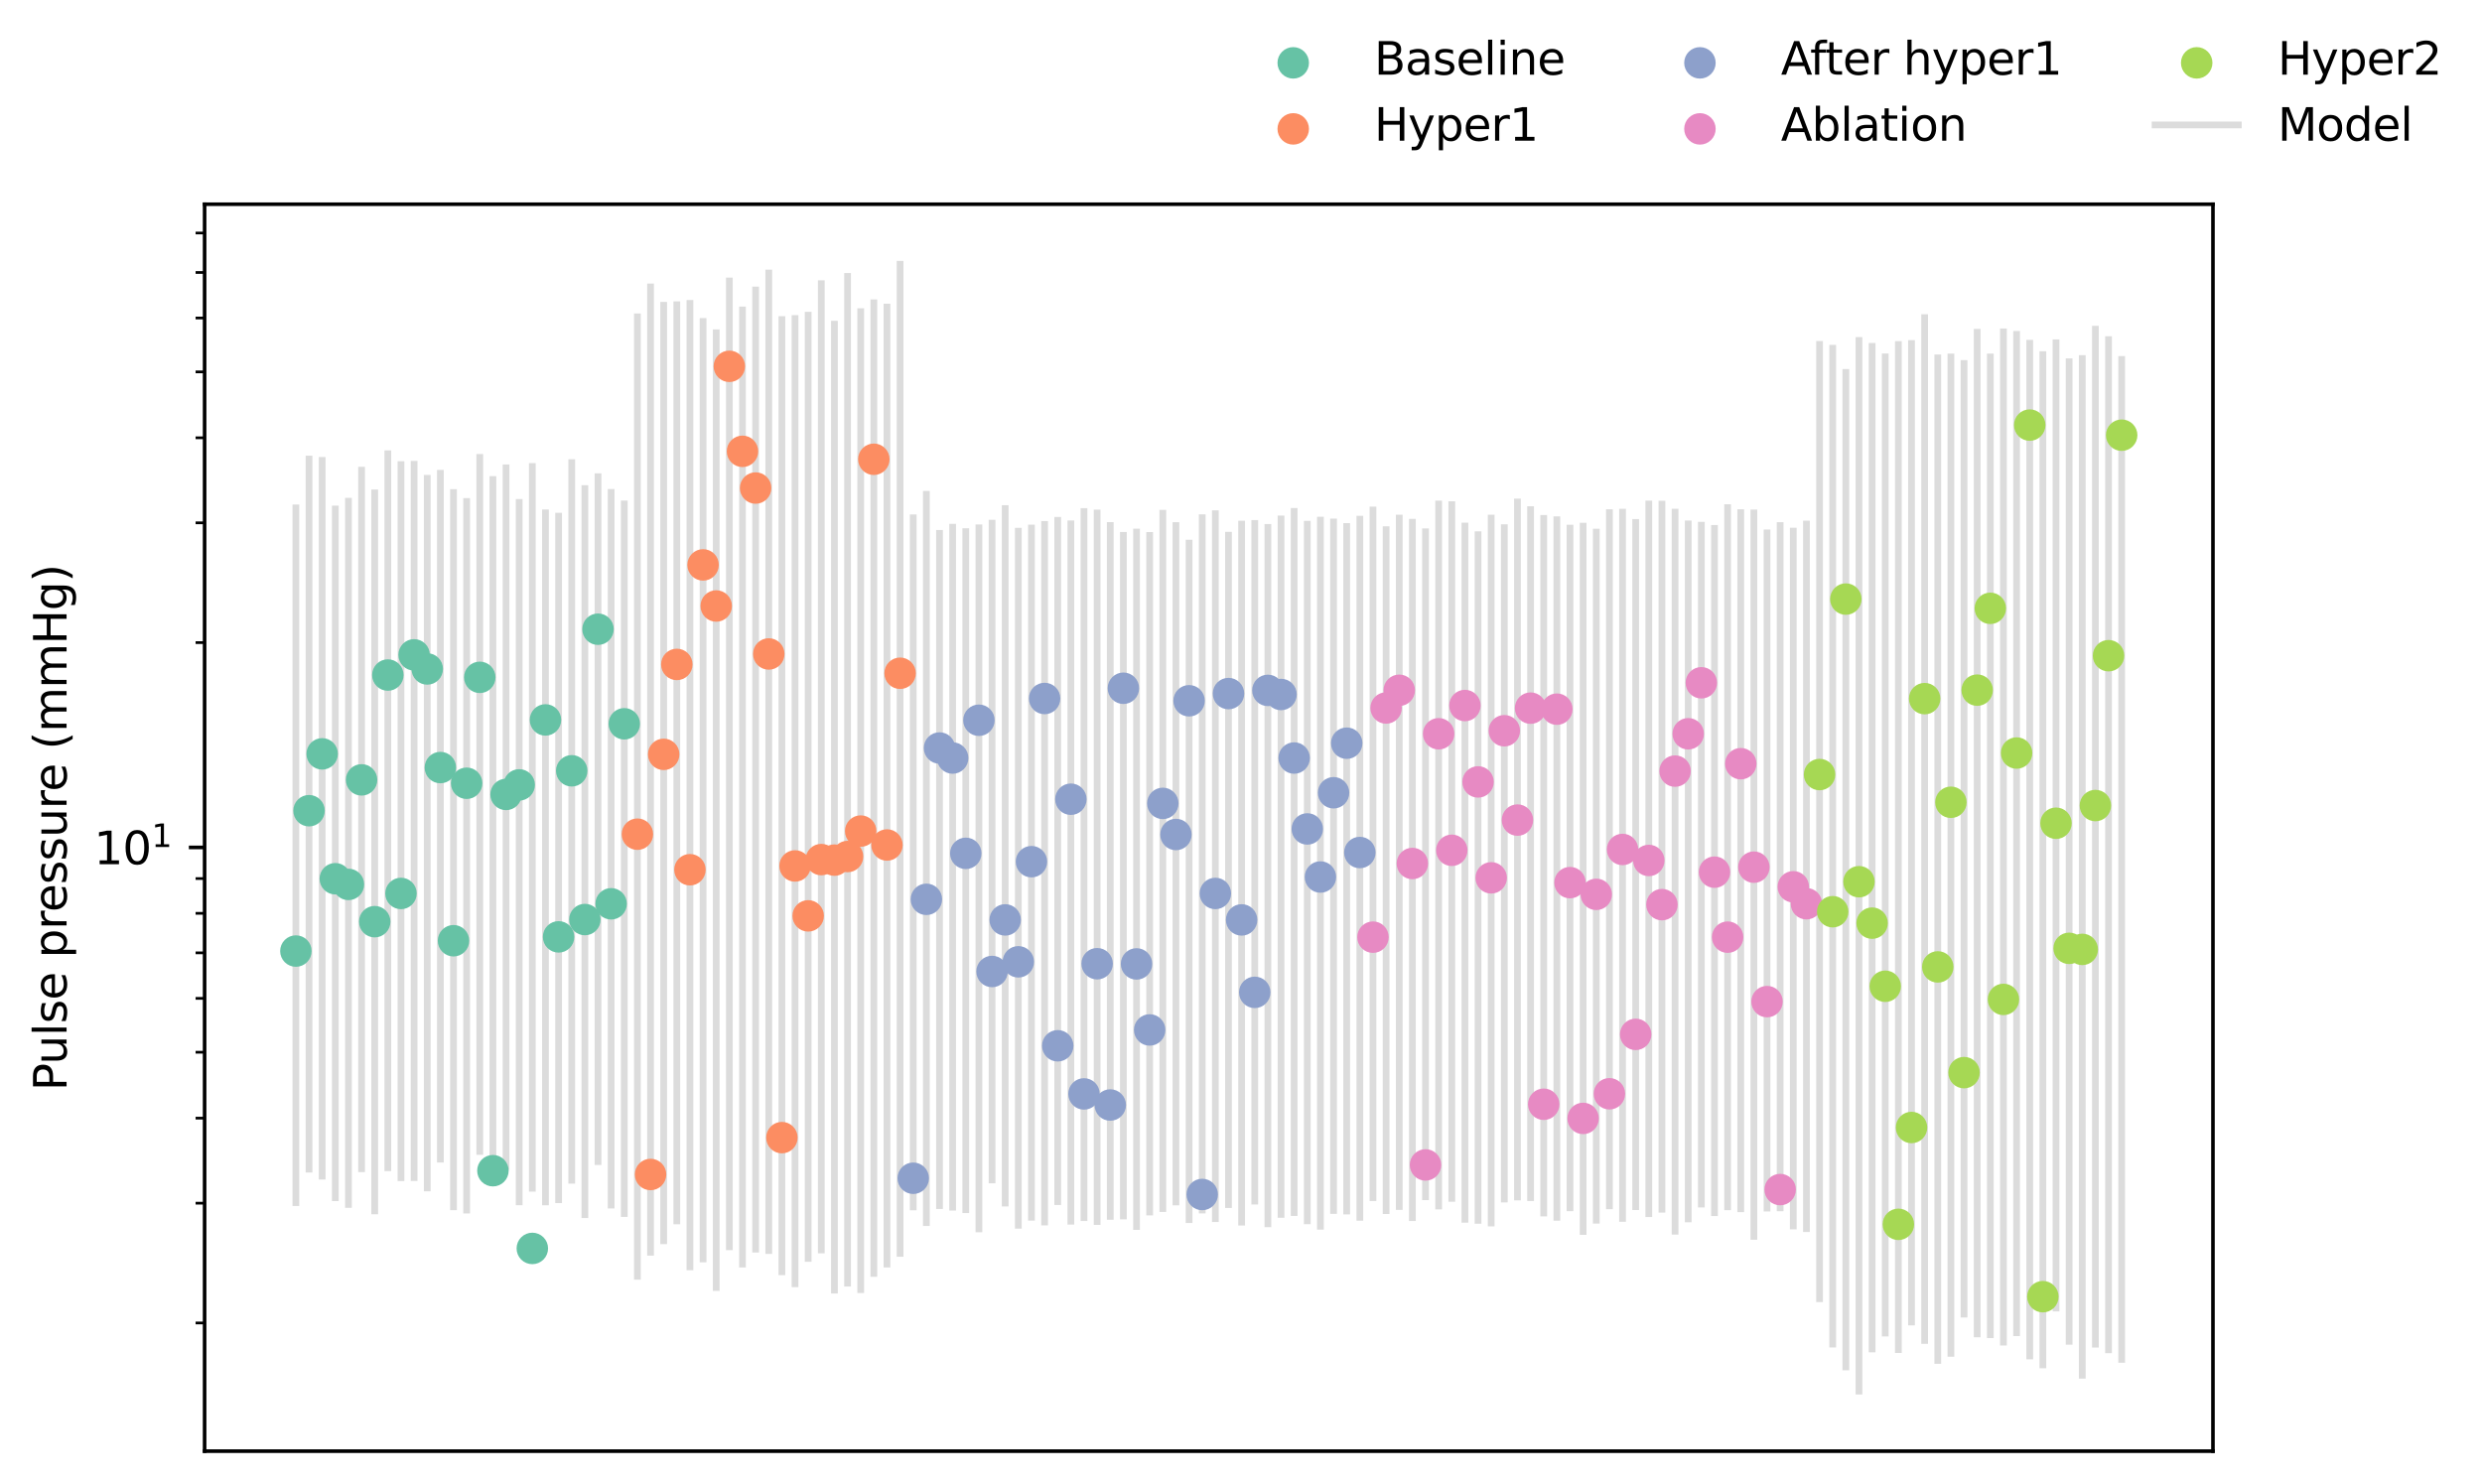 <?xml version="1.0" encoding="utf-8" standalone="no"?>
<!DOCTYPE svg PUBLIC "-//W3C//DTD SVG 1.1//EN"
  "http://www.w3.org/Graphics/SVG/1.1/DTD/svg11.dtd">
<svg xmlns:xlink="http://www.w3.org/1999/xlink" width="551.678pt" height="329.8pt" viewBox="0 0 551.678 329.8" xmlns="http://www.w3.org/2000/svg" version="1.1">
 <defs>
  <style type="text/css">*{stroke-linejoin: round; stroke-linecap: butt}</style>
 </defs>
 <g id="figure_1">
  <g id="patch_1">
   <path d="M 0 329.8 
L 551.678 329.8 
L 551.678 0 
L 0 0 
z
" style="fill: #ffffff"/>
  </g>
  <g id="axes_1">
   <g id="patch_2">
    <path d="M 45.478 322.6 
L 491.878 322.6 
L 491.878 45.4 
L 45.478 45.4 
z
" style="fill: #ffffff"/>
   </g>
   <g id="LineCollection_1">
    <path d="M 65.769 268.094 
L 65.769 112.155 
" clip-path="url(#p0ce360ec2b)" style="fill: none; stroke: #dcdcdc; stroke-width: 1.5"/>
    <path d="M 68.689 260.651 
L 68.689 101.308 
" clip-path="url(#p0ce360ec2b)" style="fill: none; stroke: #dcdcdc; stroke-width: 1.5"/>
    <path d="M 71.608 262.214 
L 71.608 101.604 
" clip-path="url(#p0ce360ec2b)" style="fill: none; stroke: #dcdcdc; stroke-width: 1.5"/>
    <path d="M 74.528 267.015 
L 74.528 112.407 
" clip-path="url(#p0ce360ec2b)" style="fill: none; stroke: #dcdcdc; stroke-width: 1.5"/>
    <path d="M 77.447 268.52 
L 77.447 110.674 
" clip-path="url(#p0ce360ec2b)" style="fill: none; stroke: #dcdcdc; stroke-width: 1.5"/>
    <path d="M 80.367 260.57 
L 80.367 103.77 
" clip-path="url(#p0ce360ec2b)" style="fill: none; stroke: #dcdcdc; stroke-width: 1.5"/>
    <path d="M 83.286 269.943 
L 83.286 108.818 
" clip-path="url(#p0ce360ec2b)" style="fill: none; stroke: #dcdcdc; stroke-width: 1.5"/>
    <path d="M 86.206 260.343 
L 86.206 100.127 
" clip-path="url(#p0ce360ec2b)" style="fill: none; stroke: #dcdcdc; stroke-width: 1.5"/>
    <path d="M 89.125 262.576 
L 89.125 102.532 
" clip-path="url(#p0ce360ec2b)" style="fill: none; stroke: #dcdcdc; stroke-width: 1.5"/>
    <path d="M 92.045 262.536 
L 92.045 102.463 
" clip-path="url(#p0ce360ec2b)" style="fill: none; stroke: #dcdcdc; stroke-width: 1.5"/>
    <path d="M 94.965 264.837 
L 94.965 105.584 
" clip-path="url(#p0ce360ec2b)" style="fill: none; stroke: #dcdcdc; stroke-width: 1.5"/>
    <path d="M 97.884 258.437 
L 97.884 104.463 
" clip-path="url(#p0ce360ec2b)" style="fill: none; stroke: #dcdcdc; stroke-width: 1.5"/>
    <path d="M 100.804 269.022 
L 100.804 108.743 
" clip-path="url(#p0ce360ec2b)" style="fill: none; stroke: #dcdcdc; stroke-width: 1.5"/>
    <path d="M 103.723 269.76 
L 103.723 110.738 
" clip-path="url(#p0ce360ec2b)" style="fill: none; stroke: #dcdcdc; stroke-width: 1.5"/>
    <path d="M 106.643 256.731 
L 106.643 100.934 
" clip-path="url(#p0ce360ec2b)" style="fill: none; stroke: #dcdcdc; stroke-width: 1.5"/>
    <path d="M 109.562 263.68 
L 109.562 105.85 
" clip-path="url(#p0ce360ec2b)" style="fill: none; stroke: #dcdcdc; stroke-width: 1.5"/>
    <path d="M 112.482 260.072 
L 112.482 103.257 
" clip-path="url(#p0ce360ec2b)" style="fill: none; stroke: #dcdcdc; stroke-width: 1.5"/>
    <path d="M 115.401 267.926 
L 115.401 110.935 
" clip-path="url(#p0ce360ec2b)" style="fill: none; stroke: #dcdcdc; stroke-width: 1.5"/>
    <path d="M 118.321 264.906 
L 118.321 102.957 
" clip-path="url(#p0ce360ec2b)" style="fill: none; stroke: #dcdcdc; stroke-width: 1.5"/>
    <path d="M 121.241 267.937 
L 121.241 113.266 
" clip-path="url(#p0ce360ec2b)" style="fill: none; stroke: #dcdcdc; stroke-width: 1.5"/>
    <path d="M 124.16 267.452 
L 124.16 114.004 
" clip-path="url(#p0ce360ec2b)" style="fill: none; stroke: #dcdcdc; stroke-width: 1.5"/>
    <path d="M 127.08 263.132 
L 127.08 102.096 
" clip-path="url(#p0ce360ec2b)" style="fill: none; stroke: #dcdcdc; stroke-width: 1.5"/>
    <path d="M 129.999 270.773 
L 129.999 107.869 
" clip-path="url(#p0ce360ec2b)" style="fill: none; stroke: #dcdcdc; stroke-width: 1.5"/>
    <path d="M 132.919 258.984 
L 132.919 105.236 
" clip-path="url(#p0ce360ec2b)" style="fill: none; stroke: #dcdcdc; stroke-width: 1.5"/>
    <path d="M 135.838 268.638 
L 135.838 108.72 
" clip-path="url(#p0ce360ec2b)" style="fill: none; stroke: #dcdcdc; stroke-width: 1.5"/>
    <path d="M 138.758 270.522 
L 138.758 111.277 
" clip-path="url(#p0ce360ec2b)" style="fill: none; stroke: #dcdcdc; stroke-width: 1.5"/>
   </g>
   <g id="LineCollection_2">
    <path d="M 141.677 284.479 
L 141.677 69.688 
" clip-path="url(#p0ce360ec2b)" style="fill: none; stroke: #dcdcdc; stroke-width: 1.5"/>
    <path d="M 144.597 279.132 
L 144.597 63.037 
" clip-path="url(#p0ce360ec2b)" style="fill: none; stroke: #dcdcdc; stroke-width: 1.5"/>
    <path d="M 147.517 276.574 
L 147.517 67.109 
" clip-path="url(#p0ce360ec2b)" style="fill: none; stroke: #dcdcdc; stroke-width: 1.5"/>
    <path d="M 150.436 272.159 
L 150.436 66.994 
" clip-path="url(#p0ce360ec2b)" style="fill: none; stroke: #dcdcdc; stroke-width: 1.5"/>
    <path d="M 153.356 282.391 
L 153.356 66.698 
" clip-path="url(#p0ce360ec2b)" style="fill: none; stroke: #dcdcdc; stroke-width: 1.5"/>
    <path d="M 156.275 280.615 
L 156.275 70.717 
" clip-path="url(#p0ce360ec2b)" style="fill: none; stroke: #dcdcdc; stroke-width: 1.5"/>
    <path d="M 159.195 286.977 
L 159.195 73.239 
" clip-path="url(#p0ce360ec2b)" style="fill: none; stroke: #dcdcdc; stroke-width: 1.5"/>
    <path d="M 162.114 277.917 
L 162.114 61.716 
" clip-path="url(#p0ce360ec2b)" style="fill: none; stroke: #dcdcdc; stroke-width: 1.5"/>
    <path d="M 165.034 281.764 
L 165.034 68.153 
" clip-path="url(#p0ce360ec2b)" style="fill: none; stroke: #dcdcdc; stroke-width: 1.5"/>
    <path d="M 167.953 278.449 
L 167.953 63.72 
" clip-path="url(#p0ce360ec2b)" style="fill: none; stroke: #dcdcdc; stroke-width: 1.5"/>
    <path d="M 170.873 278.748 
L 170.873 59.955 
" clip-path="url(#p0ce360ec2b)" style="fill: none; stroke: #dcdcdc; stroke-width: 1.5"/>
    <path d="M 173.793 283.481 
L 173.793 70.297 
" clip-path="url(#p0ce360ec2b)" style="fill: none; stroke: #dcdcdc; stroke-width: 1.5"/>
    <path d="M 176.712 286.132 
L 176.712 70.056 
" clip-path="url(#p0ce360ec2b)" style="fill: none; stroke: #dcdcdc; stroke-width: 1.5"/>
    <path d="M 179.632 280.506 
L 179.632 69.322 
" clip-path="url(#p0ce360ec2b)" style="fill: none; stroke: #dcdcdc; stroke-width: 1.5"/>
    <path d="M 182.551 278.613 
L 182.551 62.313 
" clip-path="url(#p0ce360ec2b)" style="fill: none; stroke: #dcdcdc; stroke-width: 1.5"/>
    <path d="M 185.471 287.542 
L 185.471 71.32 
" clip-path="url(#p0ce360ec2b)" style="fill: none; stroke: #dcdcdc; stroke-width: 1.5"/>
    <path d="M 188.39 286.001 
L 188.39 60.697 
" clip-path="url(#p0ce360ec2b)" style="fill: none; stroke: #dcdcdc; stroke-width: 1.5"/>
    <path d="M 191.31 287.447 
L 191.31 68.524 
" clip-path="url(#p0ce360ec2b)" style="fill: none; stroke: #dcdcdc; stroke-width: 1.5"/>
    <path d="M 194.229 283.845 
L 194.229 66.571 
" clip-path="url(#p0ce360ec2b)" style="fill: none; stroke: #dcdcdc; stroke-width: 1.5"/>
    <path d="M 197.149 281.771 
L 197.149 67.505 
" clip-path="url(#p0ce360ec2b)" style="fill: none; stroke: #dcdcdc; stroke-width: 1.5"/>
    <path d="M 200.069 279.38 
L 200.069 58 
" clip-path="url(#p0ce360ec2b)" style="fill: none; stroke: #dcdcdc; stroke-width: 1.5"/>
   </g>
   <g id="LineCollection_3">
    <path d="M 202.988 269.05 
L 202.988 114.363 
" clip-path="url(#p0ce360ec2b)" style="fill: none; stroke: #dcdcdc; stroke-width: 1.5"/>
    <path d="M 205.908 272.548 
L 205.908 109.146 
" clip-path="url(#p0ce360ec2b)" style="fill: none; stroke: #dcdcdc; stroke-width: 1.5"/>
    <path d="M 208.827 268.763 
L 208.827 117.823 
" clip-path="url(#p0ce360ec2b)" style="fill: none; stroke: #dcdcdc; stroke-width: 1.5"/>
    <path d="M 211.747 269.123 
L 211.747 116.463 
" clip-path="url(#p0ce360ec2b)" style="fill: none; stroke: #dcdcdc; stroke-width: 1.5"/>
    <path d="M 214.666 269.674 
L 214.666 117.443 
" clip-path="url(#p0ce360ec2b)" style="fill: none; stroke: #dcdcdc; stroke-width: 1.5"/>
    <path d="M 217.586 273.944 
L 217.586 116.589 
" clip-path="url(#p0ce360ec2b)" style="fill: none; stroke: #dcdcdc; stroke-width: 1.5"/>
    <path d="M 220.505 263.048 
L 220.505 115.558 
" clip-path="url(#p0ce360ec2b)" style="fill: none; stroke: #dcdcdc; stroke-width: 1.5"/>
    <path d="M 223.425 268.206 
L 223.425 112.302 
" clip-path="url(#p0ce360ec2b)" style="fill: none; stroke: #dcdcdc; stroke-width: 1.5"/>
    <path d="M 226.345 273.132 
L 226.345 117.334 
" clip-path="url(#p0ce360ec2b)" style="fill: none; stroke: #dcdcdc; stroke-width: 1.5"/>
    <path d="M 229.264 271.35 
L 229.264 116.632 
" clip-path="url(#p0ce360ec2b)" style="fill: none; stroke: #dcdcdc; stroke-width: 1.5"/>
    <path d="M 232.184 272.415 
L 232.184 115.831 
" clip-path="url(#p0ce360ec2b)" style="fill: none; stroke: #dcdcdc; stroke-width: 1.5"/>
    <path d="M 235.103 267.873 
L 235.103 114.925 
" clip-path="url(#p0ce360ec2b)" style="fill: none; stroke: #dcdcdc; stroke-width: 1.5"/>
    <path d="M 238.023 272.232 
L 238.023 115.703 
" clip-path="url(#p0ce360ec2b)" style="fill: none; stroke: #dcdcdc; stroke-width: 1.5"/>
    <path d="M 240.942 271.439 
L 240.942 112.965 
" clip-path="url(#p0ce360ec2b)" style="fill: none; stroke: #dcdcdc; stroke-width: 1.5"/>
    <path d="M 243.862 272.303 
L 243.862 113.285 
" clip-path="url(#p0ce360ec2b)" style="fill: none; stroke: #dcdcdc; stroke-width: 1.5"/>
    <path d="M 246.781 271.157 
L 246.781 116.075 
" clip-path="url(#p0ce360ec2b)" style="fill: none; stroke: #dcdcdc; stroke-width: 1.5"/>
    <path d="M 249.701 271.077 
L 249.701 118.262 
" clip-path="url(#p0ce360ec2b)" style="fill: none; stroke: #dcdcdc; stroke-width: 1.5"/>
    <path d="M 252.621 273.415 
L 252.621 117.531 
" clip-path="url(#p0ce360ec2b)" style="fill: none; stroke: #dcdcdc; stroke-width: 1.5"/>
    <path d="M 255.54 270.187 
L 255.54 118.284 
" clip-path="url(#p0ce360ec2b)" style="fill: none; stroke: #dcdcdc; stroke-width: 1.5"/>
    <path d="M 258.46 269.427 
L 258.46 113.353 
" clip-path="url(#p0ce360ec2b)" style="fill: none; stroke: #dcdcdc; stroke-width: 1.5"/>
    <path d="M 261.379 267.956 
L 261.379 116.085 
" clip-path="url(#p0ce360ec2b)" style="fill: none; stroke: #dcdcdc; stroke-width: 1.5"/>
    <path d="M 264.299 271.879 
L 264.299 119.991 
" clip-path="url(#p0ce360ec2b)" style="fill: none; stroke: #dcdcdc; stroke-width: 1.5"/>
    <path d="M 267.218 269.743 
L 267.218 114.34 
" clip-path="url(#p0ce360ec2b)" style="fill: none; stroke: #dcdcdc; stroke-width: 1.5"/>
    <path d="M 270.138 271.668 
L 270.138 113.452 
" clip-path="url(#p0ce360ec2b)" style="fill: none; stroke: #dcdcdc; stroke-width: 1.5"/>
    <path d="M 273.057 268.537 
L 273.057 118.241 
" clip-path="url(#p0ce360ec2b)" style="fill: none; stroke: #dcdcdc; stroke-width: 1.5"/>
    <path d="M 275.977 272.445 
L 275.977 115.77 
" clip-path="url(#p0ce360ec2b)" style="fill: none; stroke: #dcdcdc; stroke-width: 1.5"/>
    <path d="M 278.897 267.756 
L 278.897 115.611 
" clip-path="url(#p0ce360ec2b)" style="fill: none; stroke: #dcdcdc; stroke-width: 1.5"/>
    <path d="M 281.816 272.815 
L 281.816 116.501 
" clip-path="url(#p0ce360ec2b)" style="fill: none; stroke: #dcdcdc; stroke-width: 1.5"/>
    <path d="M 284.736 270.726 
L 284.736 114.61 
" clip-path="url(#p0ce360ec2b)" style="fill: none; stroke: #dcdcdc; stroke-width: 1.5"/>
    <path d="M 287.655 270.313 
L 287.655 112.936 
" clip-path="url(#p0ce360ec2b)" style="fill: none; stroke: #dcdcdc; stroke-width: 1.5"/>
    <path d="M 290.575 272.147 
L 290.575 115.788 
" clip-path="url(#p0ce360ec2b)" style="fill: none; stroke: #dcdcdc; stroke-width: 1.5"/>
    <path d="M 293.494 273.348 
L 293.494 114.876 
" clip-path="url(#p0ce360ec2b)" style="fill: none; stroke: #dcdcdc; stroke-width: 1.5"/>
    <path d="M 296.414 269.855 
L 296.414 115.293 
" clip-path="url(#p0ce360ec2b)" style="fill: none; stroke: #dcdcdc; stroke-width: 1.5"/>
    <path d="M 299.333 269.969 
L 299.333 116.291 
" clip-path="url(#p0ce360ec2b)" style="fill: none; stroke: #dcdcdc; stroke-width: 1.5"/>
    <path d="M 302.253 271.366 
L 302.253 114.671 
" clip-path="url(#p0ce360ec2b)" style="fill: none; stroke: #dcdcdc; stroke-width: 1.5"/>
   </g>
   <g id="LineCollection_4">
    <path d="M 305.173 266.993 
L 305.173 112.636 
" clip-path="url(#p0ce360ec2b)" style="fill: none; stroke: #dcdcdc; stroke-width: 1.5"/>
    <path d="M 308.092 269.881 
L 308.092 117.006 
" clip-path="url(#p0ce360ec2b)" style="fill: none; stroke: #dcdcdc; stroke-width: 1.5"/>
    <path d="M 311.012 268.974 
L 311.012 114.43 
" clip-path="url(#p0ce360ec2b)" style="fill: none; stroke: #dcdcdc; stroke-width: 1.5"/>
    <path d="M 313.931 271.437 
L 313.931 115.357 
" clip-path="url(#p0ce360ec2b)" style="fill: none; stroke: #dcdcdc; stroke-width: 1.5"/>
    <path d="M 316.851 266.795 
L 316.851 117.469 
" clip-path="url(#p0ce360ec2b)" style="fill: none; stroke: #dcdcdc; stroke-width: 1.5"/>
    <path d="M 319.77 268.848 
L 319.77 111.292 
" clip-path="url(#p0ce360ec2b)" style="fill: none; stroke: #dcdcdc; stroke-width: 1.5"/>
    <path d="M 322.69 267.158 
L 322.69 111.437 
" clip-path="url(#p0ce360ec2b)" style="fill: none; stroke: #dcdcdc; stroke-width: 1.5"/>
    <path d="M 325.609 271.807 
L 325.609 116.194 
" clip-path="url(#p0ce360ec2b)" style="fill: none; stroke: #dcdcdc; stroke-width: 1.5"/>
    <path d="M 328.529 272.044 
L 328.529 118.116 
" clip-path="url(#p0ce360ec2b)" style="fill: none; stroke: #dcdcdc; stroke-width: 1.5"/>
    <path d="M 331.449 272.631 
L 331.449 114.424 
" clip-path="url(#p0ce360ec2b)" style="fill: none; stroke: #dcdcdc; stroke-width: 1.5"/>
    <path d="M 334.368 267.31 
L 334.368 116.561 
" clip-path="url(#p0ce360ec2b)" style="fill: none; stroke: #dcdcdc; stroke-width: 1.5"/>
    <path d="M 337.288 266.851 
L 337.288 110.854 
" clip-path="url(#p0ce360ec2b)" style="fill: none; stroke: #dcdcdc; stroke-width: 1.5"/>
    <path d="M 340.207 267 
L 340.207 112.541 
" clip-path="url(#p0ce360ec2b)" style="fill: none; stroke: #dcdcdc; stroke-width: 1.5"/>
    <path d="M 343.127 270.405 
L 343.127 114.494 
" clip-path="url(#p0ce360ec2b)" style="fill: none; stroke: #dcdcdc; stroke-width: 1.5"/>
    <path d="M 346.046 271.367 
L 346.046 114.8 
" clip-path="url(#p0ce360ec2b)" style="fill: none; stroke: #dcdcdc; stroke-width: 1.5"/>
    <path d="M 348.966 269.246 
L 348.966 116.668 
" clip-path="url(#p0ce360ec2b)" style="fill: none; stroke: #dcdcdc; stroke-width: 1.5"/>
    <path d="M 351.885 274.521 
L 351.885 116.221 
" clip-path="url(#p0ce360ec2b)" style="fill: none; stroke: #dcdcdc; stroke-width: 1.5"/>
    <path d="M 354.805 272.016 
L 354.805 117.541 
" clip-path="url(#p0ce360ec2b)" style="fill: none; stroke: #dcdcdc; stroke-width: 1.5"/>
    <path d="M 357.725 268.809 
L 357.725 113.214 
" clip-path="url(#p0ce360ec2b)" style="fill: none; stroke: #dcdcdc; stroke-width: 1.5"/>
    <path d="M 360.644 271.621 
L 360.644 113.116 
" clip-path="url(#p0ce360ec2b)" style="fill: none; stroke: #dcdcdc; stroke-width: 1.5"/>
    <path d="M 363.564 268.997 
L 363.564 115.39 
" clip-path="url(#p0ce360ec2b)" style="fill: none; stroke: #dcdcdc; stroke-width: 1.5"/>
    <path d="M 366.483 270.553 
L 366.483 111.294 
" clip-path="url(#p0ce360ec2b)" style="fill: none; stroke: #dcdcdc; stroke-width: 1.5"/>
    <path d="M 369.403 269.57 
L 369.403 111.317 
" clip-path="url(#p0ce360ec2b)" style="fill: none; stroke: #dcdcdc; stroke-width: 1.5"/>
    <path d="M 372.322 274.458 
L 372.322 113.1 
" clip-path="url(#p0ce360ec2b)" style="fill: none; stroke: #dcdcdc; stroke-width: 1.5"/>
    <path d="M 375.242 271.721 
L 375.242 115.724 
" clip-path="url(#p0ce360ec2b)" style="fill: none; stroke: #dcdcdc; stroke-width: 1.5"/>
    <path d="M 378.161 268.418 
L 378.161 116.009 
" clip-path="url(#p0ce360ec2b)" style="fill: none; stroke: #dcdcdc; stroke-width: 1.5"/>
    <path d="M 381.081 270.337 
L 381.081 116.727 
" clip-path="url(#p0ce360ec2b)" style="fill: none; stroke: #dcdcdc; stroke-width: 1.5"/>
    <path d="M 384.001 269.024 
L 384.001 112.104 
" clip-path="url(#p0ce360ec2b)" style="fill: none; stroke: #dcdcdc; stroke-width: 1.5"/>
    <path d="M 386.92 269.469 
L 386.92 113.213 
" clip-path="url(#p0ce360ec2b)" style="fill: none; stroke: #dcdcdc; stroke-width: 1.5"/>
    <path d="M 389.84 275.604 
L 389.84 113.281 
" clip-path="url(#p0ce360ec2b)" style="fill: none; stroke: #dcdcdc; stroke-width: 1.5"/>
    <path d="M 392.759 269.321 
L 392.759 117.718 
" clip-path="url(#p0ce360ec2b)" style="fill: none; stroke: #dcdcdc; stroke-width: 1.5"/>
    <path d="M 395.679 269.258 
L 395.679 116.089 
" clip-path="url(#p0ce360ec2b)" style="fill: none; stroke: #dcdcdc; stroke-width: 1.5"/>
    <path d="M 398.598 273.292 
L 398.598 117.321 
" clip-path="url(#p0ce360ec2b)" style="fill: none; stroke: #dcdcdc; stroke-width: 1.5"/>
    <path d="M 401.518 273.887 
L 401.518 115.752 
" clip-path="url(#p0ce360ec2b)" style="fill: none; stroke: #dcdcdc; stroke-width: 1.5"/>
   </g>
   <g id="LineCollection_5">
    <path d="M 404.437 289.461 
L 404.437 75.813 
" clip-path="url(#p0ce360ec2b)" style="fill: none; stroke: #dcdcdc; stroke-width: 1.5"/>
    <path d="M 407.357 299.551 
L 407.357 76.679 
" clip-path="url(#p0ce360ec2b)" style="fill: none; stroke: #dcdcdc; stroke-width: 1.5"/>
    <path d="M 410.277 304.633 
L 410.277 82.051 
" clip-path="url(#p0ce360ec2b)" style="fill: none; stroke: #dcdcdc; stroke-width: 1.5"/>
    <path d="M 413.196 310 
L 413.196 74.938 
" clip-path="url(#p0ce360ec2b)" style="fill: none; stroke: #dcdcdc; stroke-width: 1.5"/>
    <path d="M 416.116 300.631 
L 416.116 76.247 
" clip-path="url(#p0ce360ec2b)" style="fill: none; stroke: #dcdcdc; stroke-width: 1.5"/>
    <path d="M 419.035 297.095 
L 419.035 78.587 
" clip-path="url(#p0ce360ec2b)" style="fill: none; stroke: #dcdcdc; stroke-width: 1.5"/>
    <path d="M 421.955 300.779 
L 421.955 75.844 
" clip-path="url(#p0ce360ec2b)" style="fill: none; stroke: #dcdcdc; stroke-width: 1.5"/>
    <path d="M 424.874 294.644 
L 424.874 75.618 
" clip-path="url(#p0ce360ec2b)" style="fill: none; stroke: #dcdcdc; stroke-width: 1.5"/>
    <path d="M 427.794 298.746 
L 427.794 69.872 
" clip-path="url(#p0ce360ec2b)" style="fill: none; stroke: #dcdcdc; stroke-width: 1.5"/>
    <path d="M 430.713 303.182 
L 430.713 78.805 
" clip-path="url(#p0ce360ec2b)" style="fill: none; stroke: #dcdcdc; stroke-width: 1.5"/>
    <path d="M 433.633 301.616 
L 433.633 78.604 
" clip-path="url(#p0ce360ec2b)" style="fill: none; stroke: #dcdcdc; stroke-width: 1.5"/>
    <path d="M 436.553 292.889 
L 436.553 80.055 
" clip-path="url(#p0ce360ec2b)" style="fill: none; stroke: #dcdcdc; stroke-width: 1.5"/>
    <path d="M 439.472 297.288 
L 439.472 73.112 
" clip-path="url(#p0ce360ec2b)" style="fill: none; stroke: #dcdcdc; stroke-width: 1.5"/>
    <path d="M 442.392 297.461 
L 442.392 78.602 
" clip-path="url(#p0ce360ec2b)" style="fill: none; stroke: #dcdcdc; stroke-width: 1.5"/>
    <path d="M 445.311 299.118 
L 445.311 73.029 
" clip-path="url(#p0ce360ec2b)" style="fill: none; stroke: #dcdcdc; stroke-width: 1.5"/>
    <path d="M 448.231 297.023 
L 448.231 73.59 
" clip-path="url(#p0ce360ec2b)" style="fill: none; stroke: #dcdcdc; stroke-width: 1.5"/>
    <path d="M 451.15 302.189 
L 451.15 75.558 
" clip-path="url(#p0ce360ec2b)" style="fill: none; stroke: #dcdcdc; stroke-width: 1.5"/>
    <path d="M 454.07 304.168 
L 454.07 78.092 
" clip-path="url(#p0ce360ec2b)" style="fill: none; stroke: #dcdcdc; stroke-width: 1.5"/>
    <path d="M 456.989 291.531 
L 456.989 75.461 
" clip-path="url(#p0ce360ec2b)" style="fill: none; stroke: #dcdcdc; stroke-width: 1.5"/>
    <path d="M 459.909 298.94 
L 459.909 79.679 
" clip-path="url(#p0ce360ec2b)" style="fill: none; stroke: #dcdcdc; stroke-width: 1.5"/>
    <path d="M 462.829 306.481 
L 462.829 78.959 
" clip-path="url(#p0ce360ec2b)" style="fill: none; stroke: #dcdcdc; stroke-width: 1.5"/>
    <path d="M 465.748 299.561 
L 465.748 72.441 
" clip-path="url(#p0ce360ec2b)" style="fill: none; stroke: #dcdcdc; stroke-width: 1.5"/>
    <path d="M 468.668 300.812 
L 468.668 74.752 
" clip-path="url(#p0ce360ec2b)" style="fill: none; stroke: #dcdcdc; stroke-width: 1.5"/>
    <path d="M 471.587 302.956 
L 471.587 79.157 
" clip-path="url(#p0ce360ec2b)" style="fill: none; stroke: #dcdcdc; stroke-width: 1.5"/>
   </g>
   <g id="PathCollection_1">
    <defs>
     <path id="m893b1fe469" d="M 0 3 
C 0.796 3 1.559 2.684 2.121 2.121 
C 2.684 1.559 3 0.796 3 0 
C 3 -0.796 2.684 -1.559 2.121 -2.121 
C 1.559 -2.684 0.796 -3 0 -3 
C -0.796 -3 -1.559 -2.684 -2.121 -2.121 
C -2.684 -1.559 -3 -0.796 -3 0 
C -3 0.796 -2.684 1.559 -2.121 2.121 
C -1.559 2.684 -0.796 3 0 3 
z
" style="stroke: #66c2a5"/>
    </defs>
    <g clip-path="url(#p0ce360ec2b)">
     <use xlink:href="#m893b1fe469" x="127.08" y="171.354" style="fill: #66c2a5; stroke: #66c2a5"/>
     <use xlink:href="#m893b1fe469" x="118.321" y="277.534" style="fill: #66c2a5; stroke: #66c2a5"/>
     <use xlink:href="#m893b1fe469" x="138.758" y="160.905" style="fill: #66c2a5; stroke: #66c2a5"/>
     <use xlink:href="#m893b1fe469" x="135.838" y="200.921" style="fill: #66c2a5; stroke: #66c2a5"/>
     <use xlink:href="#m893b1fe469" x="103.723" y="174.123" style="fill: #66c2a5; stroke: #66c2a5"/>
     <use xlink:href="#m893b1fe469" x="97.884" y="170.635" style="fill: #66c2a5; stroke: #66c2a5"/>
     <use xlink:href="#m893b1fe469" x="89.125" y="198.622" style="fill: #66c2a5; stroke: #66c2a5"/>
     <use xlink:href="#m893b1fe469" x="80.367" y="173.371" style="fill: #66c2a5; stroke: #66c2a5"/>
     <use xlink:href="#m893b1fe469" x="74.528" y="195.349" style="fill: #66c2a5; stroke: #66c2a5"/>
     <use xlink:href="#m893b1fe469" x="68.689" y="180.224" style="fill: #66c2a5; stroke: #66c2a5"/>
     <use xlink:href="#m893b1fe469" x="115.401" y="174.485" style="fill: #66c2a5; stroke: #66c2a5"/>
     <use xlink:href="#m893b1fe469" x="77.447" y="196.611" style="fill: #66c2a5; stroke: #66c2a5"/>
     <use xlink:href="#m893b1fe469" x="83.286" y="204.895" style="fill: #66c2a5; stroke: #66c2a5"/>
     <use xlink:href="#m893b1fe469" x="92.045" y="145.58" style="fill: #66c2a5; stroke: #66c2a5"/>
     <use xlink:href="#m893b1fe469" x="100.804" y="209.13" style="fill: #66c2a5; stroke: #66c2a5"/>
     <use xlink:href="#m893b1fe469" x="109.562" y="260.252" style="fill: #66c2a5; stroke: #66c2a5"/>
     <use xlink:href="#m893b1fe469" x="124.16" y="208.272" style="fill: #66c2a5; stroke: #66c2a5"/>
     <use xlink:href="#m893b1fe469" x="132.919" y="139.877" style="fill: #66c2a5; stroke: #66c2a5"/>
     <use xlink:href="#m893b1fe469" x="106.643" y="150.577" style="fill: #66c2a5; stroke: #66c2a5"/>
     <use xlink:href="#m893b1fe469" x="94.965" y="148.713" style="fill: #66c2a5; stroke: #66c2a5"/>
     <use xlink:href="#m893b1fe469" x="71.608" y="167.588" style="fill: #66c2a5; stroke: #66c2a5"/>
     <use xlink:href="#m893b1fe469" x="65.769" y="211.428" style="fill: #66c2a5; stroke: #66c2a5"/>
     <use xlink:href="#m893b1fe469" x="86.206" y="150.066" style="fill: #66c2a5; stroke: #66c2a5"/>
     <use xlink:href="#m893b1fe469" x="112.482" y="176.606" style="fill: #66c2a5; stroke: #66c2a5"/>
     <use xlink:href="#m893b1fe469" x="129.999" y="204.421" style="fill: #66c2a5; stroke: #66c2a5"/>
     <use xlink:href="#m893b1fe469" x="121.241" y="160.043" style="fill: #66c2a5; stroke: #66c2a5"/>
    </g>
   </g>
   <g id="PathCollection_2">
    <defs>
     <path id="m6b9fc0bfd7" d="M 0 3 
C 0.796 3 1.559 2.684 2.121 2.121 
C 2.684 1.559 3 0.796 3 0 
C 3 -0.796 2.684 -1.559 2.121 -2.121 
C 1.559 -2.684 0.796 -3 0 -3 
C -0.796 -3 -1.559 -2.684 -2.121 -2.121 
C -2.684 -1.559 -3 -0.796 -3 0 
C -3 0.796 -2.684 1.559 -2.121 2.121 
C -1.559 2.684 -0.796 3 0 3 
z
" style="stroke: #fc8d62"/>
    </defs>
    <g clip-path="url(#p0ce360ec2b)">
     <use xlink:href="#m6b9fc0bfd7" x="147.517" y="167.696" style="fill: #fc8d62; stroke: #fc8d62"/>
     <use xlink:href="#m6b9fc0bfd7" x="194.229" y="102.099" style="fill: #fc8d62; stroke: #fc8d62"/>
     <use xlink:href="#m6b9fc0bfd7" x="176.712" y="192.507" style="fill: #fc8d62; stroke: #fc8d62"/>
     <use xlink:href="#m6b9fc0bfd7" x="191.31" y="184.754" style="fill: #fc8d62; stroke: #fc8d62"/>
     <use xlink:href="#m6b9fc0bfd7" x="182.551" y="191.092" style="fill: #fc8d62; stroke: #fc8d62"/>
     <use xlink:href="#m6b9fc0bfd7" x="144.597" y="261.096" style="fill: #fc8d62; stroke: #fc8d62"/>
     <use xlink:href="#m6b9fc0bfd7" x="141.677" y="185.445" style="fill: #fc8d62; stroke: #fc8d62"/>
     <use xlink:href="#m6b9fc0bfd7" x="150.436" y="147.706" style="fill: #fc8d62; stroke: #fc8d62"/>
     <use xlink:href="#m6b9fc0bfd7" x="197.149" y="187.848" style="fill: #fc8d62; stroke: #fc8d62"/>
     <use xlink:href="#m6b9fc0bfd7" x="153.356" y="193.348" style="fill: #fc8d62; stroke: #fc8d62"/>
     <use xlink:href="#m6b9fc0bfd7" x="159.195" y="134.717" style="fill: #fc8d62; stroke: #fc8d62"/>
     <use xlink:href="#m6b9fc0bfd7" x="170.873" y="145.381" style="fill: #fc8d62; stroke: #fc8d62"/>
     <use xlink:href="#m6b9fc0bfd7" x="188.39" y="190.409" style="fill: #fc8d62; stroke: #fc8d62"/>
     <use xlink:href="#m6b9fc0bfd7" x="173.793" y="252.902" style="fill: #fc8d62; stroke: #fc8d62"/>
     <use xlink:href="#m6b9fc0bfd7" x="179.632" y="203.604" style="fill: #fc8d62; stroke: #fc8d62"/>
     <use xlink:href="#m6b9fc0bfd7" x="162.114" y="81.437" style="fill: #fc8d62; stroke: #fc8d62"/>
     <use xlink:href="#m6b9fc0bfd7" x="156.275" y="125.581" style="fill: #fc8d62; stroke: #fc8d62"/>
     <use xlink:href="#m6b9fc0bfd7" x="167.953" y="108.495" style="fill: #fc8d62; stroke: #fc8d62"/>
     <use xlink:href="#m6b9fc0bfd7" x="200.069" y="149.67" style="fill: #fc8d62; stroke: #fc8d62"/>
     <use xlink:href="#m6b9fc0bfd7" x="185.471" y="191.21" style="fill: #fc8d62; stroke: #fc8d62"/>
     <use xlink:href="#m6b9fc0bfd7" x="165.034" y="100.334" style="fill: #fc8d62; stroke: #fc8d62"/>
    </g>
   </g>
   <g id="PathCollection_3">
    <defs>
     <path id="m47209c76fc" d="M 0 3 
C 0.796 3 1.559 2.684 2.121 2.121 
C 2.684 1.559 3 0.796 3 0 
C 3 -0.796 2.684 -1.559 2.121 -2.121 
C 1.559 -2.684 0.796 -3 0 -3 
C -0.796 -3 -1.559 -2.684 -2.121 -2.121 
C -2.684 -1.559 -3 -0.796 -3 0 
C -3 0.796 -2.684 1.559 -2.121 2.121 
C -1.559 2.684 -0.796 3 0 3 
z
" style="stroke: #8da0cb"/>
    </defs>
    <g clip-path="url(#p0ce360ec2b)">
     <use xlink:href="#m47209c76fc" x="296.414" y="176.237" style="fill: #8da0cb; stroke: #8da0cb"/>
     <use xlink:href="#m47209c76fc" x="264.299" y="155.787" style="fill: #8da0cb; stroke: #8da0cb"/>
     <use xlink:href="#m47209c76fc" x="243.862" y="214.242" style="fill: #8da0cb; stroke: #8da0cb"/>
     <use xlink:href="#m47209c76fc" x="240.942" y="243.185" style="fill: #8da0cb; stroke: #8da0cb"/>
     <use xlink:href="#m47209c76fc" x="246.781" y="245.651" style="fill: #8da0cb; stroke: #8da0cb"/>
     <use xlink:href="#m47209c76fc" x="255.54" y="228.964" style="fill: #8da0cb; stroke: #8da0cb"/>
     <use xlink:href="#m47209c76fc" x="258.46" y="178.598" style="fill: #8da0cb; stroke: #8da0cb"/>
     <use xlink:href="#m47209c76fc" x="270.138" y="198.622" style="fill: #8da0cb; stroke: #8da0cb"/>
     <use xlink:href="#m47209c76fc" x="299.333" y="165.219" style="fill: #8da0cb; stroke: #8da0cb"/>
     <use xlink:href="#m47209c76fc" x="275.977" y="204.502" style="fill: #8da0cb; stroke: #8da0cb"/>
     <use xlink:href="#m47209c76fc" x="278.897" y="220.608" style="fill: #8da0cb; stroke: #8da0cb"/>
     <use xlink:href="#m47209c76fc" x="281.816" y="153.479" style="fill: #8da0cb; stroke: #8da0cb"/>
     <use xlink:href="#m47209c76fc" x="293.494" y="194.965" style="fill: #8da0cb; stroke: #8da0cb"/>
     <use xlink:href="#m47209c76fc" x="238.023" y="177.671" style="fill: #8da0cb; stroke: #8da0cb"/>
     <use xlink:href="#m47209c76fc" x="252.621" y="214.286" style="fill: #8da0cb; stroke: #8da0cb"/>
     <use xlink:href="#m47209c76fc" x="205.908" y="199.926" style="fill: #8da0cb; stroke: #8da0cb"/>
     <use xlink:href="#m47209c76fc" x="214.666" y="189.705" style="fill: #8da0cb; stroke: #8da0cb"/>
     <use xlink:href="#m47209c76fc" x="220.505" y="215.968" style="fill: #8da0cb; stroke: #8da0cb"/>
     <use xlink:href="#m47209c76fc" x="229.264" y="191.555" style="fill: #8da0cb; stroke: #8da0cb"/>
     <use xlink:href="#m47209c76fc" x="202.988" y="261.933" style="fill: #8da0cb; stroke: #8da0cb"/>
     <use xlink:href="#m47209c76fc" x="226.345" y="213.818" style="fill: #8da0cb; stroke: #8da0cb"/>
     <use xlink:href="#m47209c76fc" x="217.586" y="160.116" style="fill: #8da0cb; stroke: #8da0cb"/>
     <use xlink:href="#m47209c76fc" x="235.103" y="232.486" style="fill: #8da0cb; stroke: #8da0cb"/>
     <use xlink:href="#m47209c76fc" x="287.655" y="168.515" style="fill: #8da0cb; stroke: #8da0cb"/>
     <use xlink:href="#m47209c76fc" x="223.425" y="204.502" style="fill: #8da0cb; stroke: #8da0cb"/>
     <use xlink:href="#m47209c76fc" x="232.184" y="155.28" style="fill: #8da0cb; stroke: #8da0cb"/>
     <use xlink:href="#m47209c76fc" x="211.747" y="168.515" style="fill: #8da0cb; stroke: #8da0cb"/>
     <use xlink:href="#m47209c76fc" x="208.827" y="166.29" style="fill: #8da0cb; stroke: #8da0cb"/>
     <use xlink:href="#m47209c76fc" x="290.575" y="184.279" style="fill: #8da0cb; stroke: #8da0cb"/>
     <use xlink:href="#m47209c76fc" x="273.057" y="154.188" style="fill: #8da0cb; stroke: #8da0cb"/>
     <use xlink:href="#m47209c76fc" x="261.379" y="185.515" style="fill: #8da0cb; stroke: #8da0cb"/>
     <use xlink:href="#m47209c76fc" x="249.701" y="153.003" style="fill: #8da0cb; stroke: #8da0cb"/>
     <use xlink:href="#m47209c76fc" x="267.218" y="265.542" style="fill: #8da0cb; stroke: #8da0cb"/>
     <use xlink:href="#m47209c76fc" x="302.253" y="189.521" style="fill: #8da0cb; stroke: #8da0cb"/>
     <use xlink:href="#m47209c76fc" x="284.736" y="154.39" style="fill: #8da0cb; stroke: #8da0cb"/>
    </g>
   </g>
   <g id="PathCollection_4">
    <defs>
     <path id="mf3d51e5f7a" d="M 0 3 
C 0.796 3 1.559 2.684 2.121 2.121 
C 2.684 1.559 3 0.796 3 0 
C 3 -0.796 2.684 -1.559 2.121 -2.121 
C 1.559 -2.684 0.796 -3 0 -3 
C -0.796 -3 -1.559 -2.684 -2.121 -2.121 
C -2.684 -1.559 -3 -0.796 -3 0 
C -3 0.796 -2.684 1.559 -2.121 2.121 
C -1.559 2.684 -0.796 3 0 3 
z
" style="stroke: #e78ac3"/>
    </defs>
    <g clip-path="url(#p0ce360ec2b)">
     <use xlink:href="#mf3d51e5f7a" x="337.288" y="182.311" style="fill: #e78ac3; stroke: #e78ac3"/>
     <use xlink:href="#mf3d51e5f7a" x="346.046" y="157.653" style="fill: #e78ac3; stroke: #e78ac3"/>
     <use xlink:href="#mf3d51e5f7a" x="348.966" y="196.216" style="fill: #e78ac3; stroke: #e78ac3"/>
     <use xlink:href="#mf3d51e5f7a" x="351.885" y="248.631" style="fill: #e78ac3; stroke: #e78ac3"/>
     <use xlink:href="#mf3d51e5f7a" x="354.805" y="198.82" style="fill: #e78ac3; stroke: #e78ac3"/>
     <use xlink:href="#mf3d51e5f7a" x="357.725" y="243.152" style="fill: #e78ac3; stroke: #e78ac3"/>
     <use xlink:href="#mf3d51e5f7a" x="360.644" y="188.839" style="fill: #e78ac3; stroke: #e78ac3"/>
     <use xlink:href="#mf3d51e5f7a" x="363.564" y="229.945" style="fill: #e78ac3; stroke: #e78ac3"/>
     <use xlink:href="#mf3d51e5f7a" x="366.483" y="191.286" style="fill: #e78ac3; stroke: #e78ac3"/>
     <use xlink:href="#mf3d51e5f7a" x="369.403" y="201.107" style="fill: #e78ac3; stroke: #e78ac3"/>
     <use xlink:href="#mf3d51e5f7a" x="372.322" y="171.42" style="fill: #e78ac3; stroke: #e78ac3"/>
     <use xlink:href="#mf3d51e5f7a" x="384.001" y="208.337" style="fill: #e78ac3; stroke: #e78ac3"/>
     <use xlink:href="#mf3d51e5f7a" x="378.161" y="151.788" style="fill: #e78ac3; stroke: #e78ac3"/>
     <use xlink:href="#mf3d51e5f7a" x="381.081" y="193.887" style="fill: #e78ac3; stroke: #e78ac3"/>
     <use xlink:href="#mf3d51e5f7a" x="401.518" y="200.903" style="fill: #e78ac3; stroke: #e78ac3"/>
     <use xlink:href="#mf3d51e5f7a" x="389.84" y="192.776" style="fill: #e78ac3; stroke: #e78ac3"/>
     <use xlink:href="#mf3d51e5f7a" x="340.207" y="157.426" style="fill: #e78ac3; stroke: #e78ac3"/>
     <use xlink:href="#mf3d51e5f7a" x="398.598" y="197.141" style="fill: #e78ac3; stroke: #e78ac3"/>
     <use xlink:href="#mf3d51e5f7a" x="395.679" y="264.449" style="fill: #e78ac3; stroke: #e78ac3"/>
     <use xlink:href="#mf3d51e5f7a" x="392.759" y="222.664" style="fill: #e78ac3; stroke: #e78ac3"/>
     <use xlink:href="#mf3d51e5f7a" x="386.92" y="169.775" style="fill: #e78ac3; stroke: #e78ac3"/>
     <use xlink:href="#mf3d51e5f7a" x="343.127" y="245.481" style="fill: #e78ac3; stroke: #e78ac3"/>
     <use xlink:href="#mf3d51e5f7a" x="375.242" y="163.124" style="fill: #e78ac3; stroke: #e78ac3"/>
     <use xlink:href="#mf3d51e5f7a" x="305.173" y="208.337" style="fill: #e78ac3; stroke: #e78ac3"/>
     <use xlink:href="#mf3d51e5f7a" x="334.368" y="162.449" style="fill: #e78ac3; stroke: #e78ac3"/>
     <use xlink:href="#mf3d51e5f7a" x="319.77" y="163.124" style="fill: #e78ac3; stroke: #e78ac3"/>
     <use xlink:href="#mf3d51e5f7a" x="328.529" y="173.826" style="fill: #e78ac3; stroke: #e78ac3"/>
     <use xlink:href="#mf3d51e5f7a" x="331.449" y="195.15" style="fill: #e78ac3; stroke: #e78ac3"/>
     <use xlink:href="#mf3d51e5f7a" x="325.609" y="156.843" style="fill: #e78ac3; stroke: #e78ac3"/>
     <use xlink:href="#mf3d51e5f7a" x="322.69" y="189.027" style="fill: #e78ac3; stroke: #e78ac3"/>
     <use xlink:href="#mf3d51e5f7a" x="311.012" y="153.454" style="fill: #e78ac3; stroke: #e78ac3"/>
     <use xlink:href="#mf3d51e5f7a" x="316.851" y="258.97" style="fill: #e78ac3; stroke: #e78ac3"/>
     <use xlink:href="#mf3d51e5f7a" x="313.931" y="191.96" style="fill: #e78ac3; stroke: #e78ac3"/>
     <use xlink:href="#mf3d51e5f7a" x="308.092" y="157.391" style="fill: #e78ac3; stroke: #e78ac3"/>
    </g>
   </g>
   <g id="PathCollection_5">
    <defs>
     <path id="mf28c8ba4c0" d="M 0 3 
C 0.796 3 1.559 2.684 2.121 2.121 
C 2.684 1.559 3 0.796 3 0 
C 3 -0.796 2.684 -1.559 2.121 -2.121 
C 1.559 -2.684 0.796 -3 0 -3 
C -0.796 -3 -1.559 -2.684 -2.121 -2.121 
C -2.684 -1.559 -3 -0.796 -3 0 
C -3 0.796 -2.684 1.559 -2.121 2.121 
C -1.559 2.684 -0.796 3 0 3 
z
" style="stroke: #a6d854"/>
    </defs>
    <g clip-path="url(#p0ce360ec2b)">
     <use xlink:href="#mf28c8ba4c0" x="407.357" y="202.681" style="fill: #a6d854; stroke: #a6d854"/>
     <use xlink:href="#mf28c8ba4c0" x="410.277" y="133.178" style="fill: #a6d854; stroke: #a6d854"/>
     <use xlink:href="#mf28c8ba4c0" x="419.035" y="219.251" style="fill: #a6d854; stroke: #a6d854"/>
     <use xlink:href="#mf28c8ba4c0" x="424.874" y="250.65" style="fill: #a6d854; stroke: #a6d854"/>
     <use xlink:href="#mf28c8ba4c0" x="430.713" y="214.952" style="fill: #a6d854; stroke: #a6d854"/>
     <use xlink:href="#mf28c8ba4c0" x="436.553" y="238.453" style="fill: #a6d854; stroke: #a6d854"/>
     <use xlink:href="#mf28c8ba4c0" x="445.311" y="222.175" style="fill: #a6d854; stroke: #a6d854"/>
     <use xlink:href="#mf28c8ba4c0" x="456.989" y="183.011" style="fill: #a6d854; stroke: #a6d854"/>
     <use xlink:href="#mf28c8ba4c0" x="462.829" y="211.055" style="fill: #a6d854; stroke: #a6d854"/>
     <use xlink:href="#mf28c8ba4c0" x="404.437" y="172.185" style="fill: #a6d854; stroke: #a6d854"/>
     <use xlink:href="#mf28c8ba4c0" x="459.909" y="210.822" style="fill: #a6d854; stroke: #a6d854"/>
     <use xlink:href="#mf28c8ba4c0" x="448.231" y="167.406" style="fill: #a6d854; stroke: #a6d854"/>
     <use xlink:href="#mf28c8ba4c0" x="439.472" y="153.423" style="fill: #a6d854; stroke: #a6d854"/>
     <use xlink:href="#mf28c8ba4c0" x="433.633" y="178.35" style="fill: #a6d854; stroke: #a6d854"/>
     <use xlink:href="#mf28c8ba4c0" x="421.955" y="272.176" style="fill: #a6d854; stroke: #a6d854"/>
     <use xlink:href="#mf28c8ba4c0" x="416.116" y="205.221" style="fill: #a6d854; stroke: #a6d854"/>
     <use xlink:href="#mf28c8ba4c0" x="427.794" y="155.311" style="fill: #a6d854; stroke: #a6d854"/>
     <use xlink:href="#mf28c8ba4c0" x="451.15" y="94.5" style="fill: #a6d854; stroke: #a6d854"/>
     <use xlink:href="#mf28c8ba4c0" x="465.748" y="179.078" style="fill: #a6d854; stroke: #a6d854"/>
     <use xlink:href="#mf28c8ba4c0" x="454.07" y="288.259" style="fill: #a6d854; stroke: #a6d854"/>
     <use xlink:href="#mf28c8ba4c0" x="442.392" y="135.234" style="fill: #a6d854; stroke: #a6d854"/>
     <use xlink:href="#mf28c8ba4c0" x="468.668" y="145.767" style="fill: #a6d854; stroke: #a6d854"/>
     <use xlink:href="#mf28c8ba4c0" x="413.196" y="196.012" style="fill: #a6d854; stroke: #a6d854"/>
     <use xlink:href="#mf28c8ba4c0" x="471.587" y="96.746" style="fill: #a6d854; stroke: #a6d854"/>
    </g>
   </g>
   <g id="matplotlib.axis_1"/>
   <g id="matplotlib.axis_2">
    <g id="ytick_1">
     <g id="line2d_1">
      <defs>
       <path id="m561277721c" d="M 0 0 
L -3.5 0 
" style="stroke: #000000; stroke-width: 0.8"/>
      </defs>
      <g>
       <use xlink:href="#m561277721c" x="45.478" y="188.388" style="stroke: #000000; stroke-width: 0.8"/>
      </g>
     </g>
     <g id="text_1">
      <!-- $\mathdefault{10^{1}}$ -->
      <g transform="translate(20.878 192.187) scale(0.1 -0.1)">
       <defs>
        <path id="DejaVuSans-31" d="M 794 531 
L 1825 531 
L 1825 4091 
L 703 3866 
L 703 4441 
L 1819 4666 
L 2450 4666 
L 2450 531 
L 3481 531 
L 3481 0 
L 794 0 
L 794 531 
z
" transform="scale(0.016)"/>
        <path id="DejaVuSans-30" d="M 2034 4250 
Q 1547 4250 1301 3770 
Q 1056 3291 1056 2328 
Q 1056 1369 1301 889 
Q 1547 409 2034 409 
Q 2525 409 2770 889 
Q 3016 1369 3016 2328 
Q 3016 3291 2770 3770 
Q 2525 4250 2034 4250 
z
M 2034 4750 
Q 2819 4750 3233 4129 
Q 3647 3509 3647 2328 
Q 3647 1150 3233 529 
Q 2819 -91 2034 -91 
Q 1250 -91 836 529 
Q 422 1150 422 2328 
Q 422 3509 836 4129 
Q 1250 4750 2034 4750 
z
" transform="scale(0.016)"/>
       </defs>
       <use xlink:href="#DejaVuSans-31" transform="translate(0 0.684)"/>
       <use xlink:href="#DejaVuSans-30" transform="translate(63.623 0.684)"/>
       <use xlink:href="#DejaVuSans-31" transform="translate(128.203 38.966) scale(0.7)"/>
      </g>
     </g>
    </g>
    <g id="ytick_2">
     <g id="line2d_2">
      <defs>
       <path id="m659d2da171" d="M 0 0 
L -2 0 
" style="stroke: #000000; stroke-width: 0.6"/>
      </defs>
      <g>
       <use xlink:href="#m659d2da171" x="45.478" y="294.105" style="stroke: #000000; stroke-width: 0.6"/>
      </g>
     </g>
    </g>
    <g id="ytick_3">
     <g id="line2d_3">
      <g>
       <use xlink:href="#m659d2da171" x="45.478" y="267.472" style="stroke: #000000; stroke-width: 0.6"/>
      </g>
     </g>
    </g>
    <g id="ytick_4">
     <g id="line2d_4">
      <g>
       <use xlink:href="#m659d2da171" x="45.478" y="248.575" style="stroke: #000000; stroke-width: 0.6"/>
      </g>
     </g>
    </g>
    <g id="ytick_5">
     <g id="line2d_5">
      <g>
       <use xlink:href="#m659d2da171" x="45.478" y="233.918" style="stroke: #000000; stroke-width: 0.6"/>
      </g>
     </g>
    </g>
    <g id="ytick_6">
     <g id="line2d_6">
      <g>
       <use xlink:href="#m659d2da171" x="45.478" y="221.942" style="stroke: #000000; stroke-width: 0.6"/>
      </g>
     </g>
    </g>
    <g id="ytick_7">
     <g id="line2d_7">
      <g>
       <use xlink:href="#m659d2da171" x="45.478" y="211.817" style="stroke: #000000; stroke-width: 0.6"/>
      </g>
     </g>
    </g>
    <g id="ytick_8">
     <g id="line2d_8">
      <g>
       <use xlink:href="#m659d2da171" x="45.478" y="203.045" style="stroke: #000000; stroke-width: 0.6"/>
      </g>
     </g>
    </g>
    <g id="ytick_9">
     <g id="line2d_9">
      <g>
       <use xlink:href="#m659d2da171" x="45.478" y="195.309" style="stroke: #000000; stroke-width: 0.6"/>
      </g>
     </g>
    </g>
    <g id="ytick_10">
     <g id="line2d_10">
      <g>
       <use xlink:href="#m659d2da171" x="45.478" y="142.858" style="stroke: #000000; stroke-width: 0.6"/>
      </g>
     </g>
    </g>
    <g id="ytick_11">
     <g id="line2d_11">
      <g>
       <use xlink:href="#m659d2da171" x="45.478" y="116.225" style="stroke: #000000; stroke-width: 0.6"/>
      </g>
     </g>
    </g>
    <g id="ytick_12">
     <g id="line2d_12">
      <g>
       <use xlink:href="#m659d2da171" x="45.478" y="97.328" style="stroke: #000000; stroke-width: 0.6"/>
      </g>
     </g>
    </g>
    <g id="ytick_13">
     <g id="line2d_13">
      <g>
       <use xlink:href="#m659d2da171" x="45.478" y="82.671" style="stroke: #000000; stroke-width: 0.6"/>
      </g>
     </g>
    </g>
    <g id="ytick_14">
     <g id="line2d_14">
      <g>
       <use xlink:href="#m659d2da171" x="45.478" y="70.695" style="stroke: #000000; stroke-width: 0.6"/>
      </g>
     </g>
    </g>
    <g id="ytick_15">
     <g id="line2d_15">
      <g>
       <use xlink:href="#m659d2da171" x="45.478" y="60.57" style="stroke: #000000; stroke-width: 0.6"/>
      </g>
     </g>
    </g>
    <g id="ytick_16">
     <g id="line2d_16">
      <g>
       <use xlink:href="#m659d2da171" x="45.478" y="51.799" style="stroke: #000000; stroke-width: 0.6"/>
      </g>
     </g>
    </g>
    <g id="text_2">
     <!-- Pulse pressure (mmHg) -->
     <g transform="translate(14.798 242.512) rotate(-90) scale(0.1 -0.1)">
      <defs>
       <path id="DejaVuSans-50" d="M 1259 4147 
L 1259 2394 
L 2053 2394 
Q 2494 2394 2734 2622 
Q 2975 2850 2975 3272 
Q 2975 3691 2734 3919 
Q 2494 4147 2053 4147 
L 1259 4147 
z
M 628 4666 
L 2053 4666 
Q 2838 4666 3239 4311 
Q 3641 3956 3641 3272 
Q 3641 2581 3239 2228 
Q 2838 1875 2053 1875 
L 1259 1875 
L 1259 0 
L 628 0 
L 628 4666 
z
" transform="scale(0.016)"/>
       <path id="DejaVuSans-75" d="M 544 1381 
L 544 3500 
L 1119 3500 
L 1119 1403 
Q 1119 906 1312 657 
Q 1506 409 1894 409 
Q 2359 409 2629 706 
Q 2900 1003 2900 1516 
L 2900 3500 
L 3475 3500 
L 3475 0 
L 2900 0 
L 2900 538 
Q 2691 219 2414 64 
Q 2138 -91 1772 -91 
Q 1169 -91 856 284 
Q 544 659 544 1381 
z
M 1991 3584 
L 1991 3584 
z
" transform="scale(0.016)"/>
       <path id="DejaVuSans-6c" d="M 603 4863 
L 1178 4863 
L 1178 0 
L 603 0 
L 603 4863 
z
" transform="scale(0.016)"/>
       <path id="DejaVuSans-73" d="M 2834 3397 
L 2834 2853 
Q 2591 2978 2328 3040 
Q 2066 3103 1784 3103 
Q 1356 3103 1142 2972 
Q 928 2841 928 2578 
Q 928 2378 1081 2264 
Q 1234 2150 1697 2047 
L 1894 2003 
Q 2506 1872 2764 1633 
Q 3022 1394 3022 966 
Q 3022 478 2636 193 
Q 2250 -91 1575 -91 
Q 1294 -91 989 -36 
Q 684 19 347 128 
L 347 722 
Q 666 556 975 473 
Q 1284 391 1588 391 
Q 1994 391 2212 530 
Q 2431 669 2431 922 
Q 2431 1156 2273 1281 
Q 2116 1406 1581 1522 
L 1381 1569 
Q 847 1681 609 1914 
Q 372 2147 372 2553 
Q 372 3047 722 3315 
Q 1072 3584 1716 3584 
Q 2034 3584 2315 3537 
Q 2597 3491 2834 3397 
z
" transform="scale(0.016)"/>
       <path id="DejaVuSans-65" d="M 3597 1894 
L 3597 1613 
L 953 1613 
Q 991 1019 1311 708 
Q 1631 397 2203 397 
Q 2534 397 2845 478 
Q 3156 559 3463 722 
L 3463 178 
Q 3153 47 2828 -22 
Q 2503 -91 2169 -91 
Q 1331 -91 842 396 
Q 353 884 353 1716 
Q 353 2575 817 3079 
Q 1281 3584 2069 3584 
Q 2775 3584 3186 3129 
Q 3597 2675 3597 1894 
z
M 3022 2063 
Q 3016 2534 2758 2815 
Q 2500 3097 2075 3097 
Q 1594 3097 1305 2825 
Q 1016 2553 972 2059 
L 3022 2063 
z
" transform="scale(0.016)"/>
       <path id="DejaVuSans-20" transform="scale(0.016)"/>
       <path id="DejaVuSans-70" d="M 1159 525 
L 1159 -1331 
L 581 -1331 
L 581 3500 
L 1159 3500 
L 1159 2969 
Q 1341 3281 1617 3432 
Q 1894 3584 2278 3584 
Q 2916 3584 3314 3078 
Q 3713 2572 3713 1747 
Q 3713 922 3314 415 
Q 2916 -91 2278 -91 
Q 1894 -91 1617 61 
Q 1341 213 1159 525 
z
M 3116 1747 
Q 3116 2381 2855 2742 
Q 2594 3103 2138 3103 
Q 1681 3103 1420 2742 
Q 1159 2381 1159 1747 
Q 1159 1113 1420 752 
Q 1681 391 2138 391 
Q 2594 391 2855 752 
Q 3116 1113 3116 1747 
z
" transform="scale(0.016)"/>
       <path id="DejaVuSans-72" d="M 2631 2963 
Q 2534 3019 2420 3045 
Q 2306 3072 2169 3072 
Q 1681 3072 1420 2755 
Q 1159 2438 1159 1844 
L 1159 0 
L 581 0 
L 581 3500 
L 1159 3500 
L 1159 2956 
Q 1341 3275 1631 3429 
Q 1922 3584 2338 3584 
Q 2397 3584 2469 3576 
Q 2541 3569 2628 3553 
L 2631 2963 
z
" transform="scale(0.016)"/>
       <path id="DejaVuSans-28" d="M 1984 4856 
Q 1566 4138 1362 3434 
Q 1159 2731 1159 2009 
Q 1159 1288 1364 580 
Q 1569 -128 1984 -844 
L 1484 -844 
Q 1016 -109 783 600 
Q 550 1309 550 2009 
Q 550 2706 781 3412 
Q 1013 4119 1484 4856 
L 1984 4856 
z
" transform="scale(0.016)"/>
       <path id="DejaVuSans-6d" d="M 3328 2828 
Q 3544 3216 3844 3400 
Q 4144 3584 4550 3584 
Q 5097 3584 5394 3201 
Q 5691 2819 5691 2113 
L 5691 0 
L 5113 0 
L 5113 2094 
Q 5113 2597 4934 2840 
Q 4756 3084 4391 3084 
Q 3944 3084 3684 2787 
Q 3425 2491 3425 1978 
L 3425 0 
L 2847 0 
L 2847 2094 
Q 2847 2600 2669 2842 
Q 2491 3084 2119 3084 
Q 1678 3084 1418 2786 
Q 1159 2488 1159 1978 
L 1159 0 
L 581 0 
L 581 3500 
L 1159 3500 
L 1159 2956 
Q 1356 3278 1631 3431 
Q 1906 3584 2284 3584 
Q 2666 3584 2933 3390 
Q 3200 3197 3328 2828 
z
" transform="scale(0.016)"/>
       <path id="DejaVuSans-48" d="M 628 4666 
L 1259 4666 
L 1259 2753 
L 3553 2753 
L 3553 4666 
L 4184 4666 
L 4184 0 
L 3553 0 
L 3553 2222 
L 1259 2222 
L 1259 0 
L 628 0 
L 628 4666 
z
" transform="scale(0.016)"/>
       <path id="DejaVuSans-67" d="M 2906 1791 
Q 2906 2416 2648 2759 
Q 2391 3103 1925 3103 
Q 1463 3103 1205 2759 
Q 947 2416 947 1791 
Q 947 1169 1205 825 
Q 1463 481 1925 481 
Q 2391 481 2648 825 
Q 2906 1169 2906 1791 
z
M 3481 434 
Q 3481 -459 3084 -895 
Q 2688 -1331 1869 -1331 
Q 1566 -1331 1297 -1286 
Q 1028 -1241 775 -1147 
L 775 -588 
Q 1028 -725 1275 -790 
Q 1522 -856 1778 -856 
Q 2344 -856 2625 -561 
Q 2906 -266 2906 331 
L 2906 616 
Q 2728 306 2450 153 
Q 2172 0 1784 0 
Q 1141 0 747 490 
Q 353 981 353 1791 
Q 353 2603 747 3093 
Q 1141 3584 1784 3584 
Q 2172 3584 2450 3431 
Q 2728 3278 2906 2969 
L 2906 3500 
L 3481 3500 
L 3481 434 
z
" transform="scale(0.016)"/>
       <path id="DejaVuSans-29" d="M 513 4856 
L 1013 4856 
Q 1481 4119 1714 3412 
Q 1947 2706 1947 2009 
Q 1947 1309 1714 600 
Q 1481 -109 1013 -844 
L 513 -844 
Q 928 -128 1133 580 
Q 1338 1288 1338 2009 
Q 1338 2731 1133 3434 
Q 928 4138 513 4856 
z
" transform="scale(0.016)"/>
      </defs>
      <use xlink:href="#DejaVuSans-50"/>
      <use xlink:href="#DejaVuSans-75" x="58.553"/>
      <use xlink:href="#DejaVuSans-6c" x="121.932"/>
      <use xlink:href="#DejaVuSans-73" x="149.715"/>
      <use xlink:href="#DejaVuSans-65" x="201.814"/>
      <use xlink:href="#DejaVuSans-20" x="263.338"/>
      <use xlink:href="#DejaVuSans-70" x="295.125"/>
      <use xlink:href="#DejaVuSans-72" x="358.602"/>
      <use xlink:href="#DejaVuSans-65" x="397.465"/>
      <use xlink:href="#DejaVuSans-73" x="458.988"/>
      <use xlink:href="#DejaVuSans-73" x="511.088"/>
      <use xlink:href="#DejaVuSans-75" x="563.188"/>
      <use xlink:href="#DejaVuSans-72" x="626.566"/>
      <use xlink:href="#DejaVuSans-65" x="665.43"/>
      <use xlink:href="#DejaVuSans-20" x="726.953"/>
      <use xlink:href="#DejaVuSans-28" x="758.74"/>
      <use xlink:href="#DejaVuSans-6d" x="797.754"/>
      <use xlink:href="#DejaVuSans-6d" x="895.166"/>
      <use xlink:href="#DejaVuSans-48" x="992.578"/>
      <use xlink:href="#DejaVuSans-67" x="1067.773"/>
      <use xlink:href="#DejaVuSans-29" x="1131.25"/>
     </g>
    </g>
   </g>
   <g id="patch_3">
    <path d="M 45.478 322.6 
L 45.478 45.4 
" style="fill: none; stroke: #000000; stroke-width: 0.8; stroke-linejoin: miter; stroke-linecap: square"/>
   </g>
   <g id="patch_4">
    <path d="M 491.878 322.6 
L 491.878 45.4 
" style="fill: none; stroke: #000000; stroke-width: 0.8; stroke-linejoin: miter; stroke-linecap: square"/>
   </g>
   <g id="patch_5">
    <path d="M 45.478 322.6 
L 491.878 322.6 
" style="fill: none; stroke: #000000; stroke-width: 0.8; stroke-linejoin: miter; stroke-linecap: square"/>
   </g>
   <g id="patch_6">
    <path d="M 45.478 45.4 
L 491.878 45.4 
" style="fill: none; stroke: #000000; stroke-width: 0.8; stroke-linejoin: miter; stroke-linecap: square"/>
   </g>
  </g>
  <g id="legend_1">
   <g id="PathCollection_6">
    <g>
     <use xlink:href="#m893b1fe469" x="287.448" y="13.973" style="fill: #66c2a5; stroke: #66c2a5"/>
    </g>
   </g>
   <g id="text_3">
    <!-- Baseline -->
    <g transform="translate(305.448 16.598) scale(0.1 -0.1)">
     <defs>
      <path id="DejaVuSans-42" d="M 1259 2228 
L 1259 519 
L 2272 519 
Q 2781 519 3026 730 
Q 3272 941 3272 1375 
Q 3272 1813 3026 2020 
Q 2781 2228 2272 2228 
L 1259 2228 
z
M 1259 4147 
L 1259 2741 
L 2194 2741 
Q 2656 2741 2882 2914 
Q 3109 3088 3109 3444 
Q 3109 3797 2882 3972 
Q 2656 4147 2194 4147 
L 1259 4147 
z
M 628 4666 
L 2241 4666 
Q 2963 4666 3353 4366 
Q 3744 4066 3744 3513 
Q 3744 3084 3544 2831 
Q 3344 2578 2956 2516 
Q 3422 2416 3680 2098 
Q 3938 1781 3938 1306 
Q 3938 681 3513 340 
Q 3088 0 2303 0 
L 628 0 
L 628 4666 
z
" transform="scale(0.016)"/>
      <path id="DejaVuSans-61" d="M 2194 1759 
Q 1497 1759 1228 1600 
Q 959 1441 959 1056 
Q 959 750 1161 570 
Q 1363 391 1709 391 
Q 2188 391 2477 730 
Q 2766 1069 2766 1631 
L 2766 1759 
L 2194 1759 
z
M 3341 1997 
L 3341 0 
L 2766 0 
L 2766 531 
Q 2569 213 2275 61 
Q 1981 -91 1556 -91 
Q 1019 -91 701 211 
Q 384 513 384 1019 
Q 384 1609 779 1909 
Q 1175 2209 1959 2209 
L 2766 2209 
L 2766 2266 
Q 2766 2663 2505 2880 
Q 2244 3097 1772 3097 
Q 1472 3097 1187 3025 
Q 903 2953 641 2809 
L 641 3341 
Q 956 3463 1253 3523 
Q 1550 3584 1831 3584 
Q 2591 3584 2966 3190 
Q 3341 2797 3341 1997 
z
" transform="scale(0.016)"/>
      <path id="DejaVuSans-69" d="M 603 3500 
L 1178 3500 
L 1178 0 
L 603 0 
L 603 3500 
z
M 603 4863 
L 1178 4863 
L 1178 4134 
L 603 4134 
L 603 4863 
z
" transform="scale(0.016)"/>
      <path id="DejaVuSans-6e" d="M 3513 2113 
L 3513 0 
L 2938 0 
L 2938 2094 
Q 2938 2591 2744 2837 
Q 2550 3084 2163 3084 
Q 1697 3084 1428 2787 
Q 1159 2491 1159 1978 
L 1159 0 
L 581 0 
L 581 3500 
L 1159 3500 
L 1159 2956 
Q 1366 3272 1645 3428 
Q 1925 3584 2291 3584 
Q 2894 3584 3203 3211 
Q 3513 2838 3513 2113 
z
" transform="scale(0.016)"/>
     </defs>
     <use xlink:href="#DejaVuSans-42"/>
     <use xlink:href="#DejaVuSans-61" x="68.604"/>
     <use xlink:href="#DejaVuSans-73" x="129.883"/>
     <use xlink:href="#DejaVuSans-65" x="181.982"/>
     <use xlink:href="#DejaVuSans-6c" x="243.506"/>
     <use xlink:href="#DejaVuSans-69" x="271.289"/>
     <use xlink:href="#DejaVuSans-6e" x="299.072"/>
     <use xlink:href="#DejaVuSans-65" x="362.451"/>
    </g>
   </g>
   <g id="PathCollection_7">
    <g>
     <use xlink:href="#m6b9fc0bfd7" x="287.448" y="28.652" style="fill: #fc8d62; stroke: #fc8d62"/>
    </g>
   </g>
   <g id="text_4">
    <!-- Hyper1 -->
    <g transform="translate(305.448 31.277) scale(0.1 -0.1)">
     <defs>
      <path id="DejaVuSans-79" d="M 2059 -325 
Q 1816 -950 1584 -1140 
Q 1353 -1331 966 -1331 
L 506 -1331 
L 506 -850 
L 844 -850 
Q 1081 -850 1212 -737 
Q 1344 -625 1503 -206 
L 1606 56 
L 191 3500 
L 800 3500 
L 1894 763 
L 2988 3500 
L 3597 3500 
L 2059 -325 
z
" transform="scale(0.016)"/>
     </defs>
     <use xlink:href="#DejaVuSans-48"/>
     <use xlink:href="#DejaVuSans-79" x="75.195"/>
     <use xlink:href="#DejaVuSans-70" x="134.375"/>
     <use xlink:href="#DejaVuSans-65" x="197.852"/>
     <use xlink:href="#DejaVuSans-72" x="259.375"/>
     <use xlink:href="#DejaVuSans-31" x="300.488"/>
    </g>
   </g>
   <g id="PathCollection_8">
    <g>
     <use xlink:href="#m47209c76fc" x="377.847" y="13.973" style="fill: #8da0cb; stroke: #8da0cb"/>
    </g>
   </g>
   <g id="text_5">
    <!-- After hyper1 -->
    <g transform="translate(395.847 16.598) scale(0.1 -0.1)">
     <defs>
      <path id="DejaVuSans-41" d="M 2188 4044 
L 1331 1722 
L 3047 1722 
L 2188 4044 
z
M 1831 4666 
L 2547 4666 
L 4325 0 
L 3669 0 
L 3244 1197 
L 1141 1197 
L 716 0 
L 50 0 
L 1831 4666 
z
" transform="scale(0.016)"/>
      <path id="DejaVuSans-66" d="M 2375 4863 
L 2375 4384 
L 1825 4384 
Q 1516 4384 1395 4259 
Q 1275 4134 1275 3809 
L 1275 3500 
L 2222 3500 
L 2222 3053 
L 1275 3053 
L 1275 0 
L 697 0 
L 697 3053 
L 147 3053 
L 147 3500 
L 697 3500 
L 697 3744 
Q 697 4328 969 4595 
Q 1241 4863 1831 4863 
L 2375 4863 
z
" transform="scale(0.016)"/>
      <path id="DejaVuSans-74" d="M 1172 4494 
L 1172 3500 
L 2356 3500 
L 2356 3053 
L 1172 3053 
L 1172 1153 
Q 1172 725 1289 603 
Q 1406 481 1766 481 
L 2356 481 
L 2356 0 
L 1766 0 
Q 1100 0 847 248 
Q 594 497 594 1153 
L 594 3053 
L 172 3053 
L 172 3500 
L 594 3500 
L 594 4494 
L 1172 4494 
z
" transform="scale(0.016)"/>
      <path id="DejaVuSans-68" d="M 3513 2113 
L 3513 0 
L 2938 0 
L 2938 2094 
Q 2938 2591 2744 2837 
Q 2550 3084 2163 3084 
Q 1697 3084 1428 2787 
Q 1159 2491 1159 1978 
L 1159 0 
L 581 0 
L 581 4863 
L 1159 4863 
L 1159 2956 
Q 1366 3272 1645 3428 
Q 1925 3584 2291 3584 
Q 2894 3584 3203 3211 
Q 3513 2838 3513 2113 
z
" transform="scale(0.016)"/>
     </defs>
     <use xlink:href="#DejaVuSans-41"/>
     <use xlink:href="#DejaVuSans-66" x="64.783"/>
     <use xlink:href="#DejaVuSans-74" x="98.238"/>
     <use xlink:href="#DejaVuSans-65" x="137.447"/>
     <use xlink:href="#DejaVuSans-72" x="198.971"/>
     <use xlink:href="#DejaVuSans-20" x="240.084"/>
     <use xlink:href="#DejaVuSans-68" x="271.871"/>
     <use xlink:href="#DejaVuSans-79" x="335.25"/>
     <use xlink:href="#DejaVuSans-70" x="394.43"/>
     <use xlink:href="#DejaVuSans-65" x="457.906"/>
     <use xlink:href="#DejaVuSans-72" x="519.43"/>
     <use xlink:href="#DejaVuSans-31" x="560.543"/>
    </g>
   </g>
   <g id="PathCollection_9">
    <g>
     <use xlink:href="#mf3d51e5f7a" x="377.847" y="28.652" style="fill: #e78ac3; stroke: #e78ac3"/>
    </g>
   </g>
   <g id="text_6">
    <!-- Ablation -->
    <g transform="translate(395.847 31.277) scale(0.1 -0.1)">
     <defs>
      <path id="DejaVuSans-62" d="M 3116 1747 
Q 3116 2381 2855 2742 
Q 2594 3103 2138 3103 
Q 1681 3103 1420 2742 
Q 1159 2381 1159 1747 
Q 1159 1113 1420 752 
Q 1681 391 2138 391 
Q 2594 391 2855 752 
Q 3116 1113 3116 1747 
z
M 1159 2969 
Q 1341 3281 1617 3432 
Q 1894 3584 2278 3584 
Q 2916 3584 3314 3078 
Q 3713 2572 3713 1747 
Q 3713 922 3314 415 
Q 2916 -91 2278 -91 
Q 1894 -91 1617 61 
Q 1341 213 1159 525 
L 1159 0 
L 581 0 
L 581 4863 
L 1159 4863 
L 1159 2969 
z
" transform="scale(0.016)"/>
      <path id="DejaVuSans-6f" d="M 1959 3097 
Q 1497 3097 1228 2736 
Q 959 2375 959 1747 
Q 959 1119 1226 758 
Q 1494 397 1959 397 
Q 2419 397 2687 759 
Q 2956 1122 2956 1747 
Q 2956 2369 2687 2733 
Q 2419 3097 1959 3097 
z
M 1959 3584 
Q 2709 3584 3137 3096 
Q 3566 2609 3566 1747 
Q 3566 888 3137 398 
Q 2709 -91 1959 -91 
Q 1206 -91 779 398 
Q 353 888 353 1747 
Q 353 2609 779 3096 
Q 1206 3584 1959 3584 
z
" transform="scale(0.016)"/>
     </defs>
     <use xlink:href="#DejaVuSans-41"/>
     <use xlink:href="#DejaVuSans-62" x="68.408"/>
     <use xlink:href="#DejaVuSans-6c" x="131.885"/>
     <use xlink:href="#DejaVuSans-61" x="159.668"/>
     <use xlink:href="#DejaVuSans-74" x="220.947"/>
     <use xlink:href="#DejaVuSans-69" x="260.156"/>
     <use xlink:href="#DejaVuSans-6f" x="287.939"/>
     <use xlink:href="#DejaVuSans-6e" x="349.121"/>
    </g>
   </g>
   <g id="PathCollection_10">
    <g>
     <use xlink:href="#mf28c8ba4c0" x="488.264" y="13.973" style="fill: #a6d854; stroke: #a6d854"/>
    </g>
   </g>
   <g id="text_7">
    <!-- Hyper2 -->
    <g transform="translate(506.264 16.598) scale(0.1 -0.1)">
     <defs>
      <path id="DejaVuSans-32" d="M 1228 531 
L 3431 531 
L 3431 0 
L 469 0 
L 469 531 
Q 828 903 1448 1529 
Q 2069 2156 2228 2338 
Q 2531 2678 2651 2914 
Q 2772 3150 2772 3378 
Q 2772 3750 2511 3984 
Q 2250 4219 1831 4219 
Q 1534 4219 1204 4116 
Q 875 4013 500 3803 
L 500 4441 
Q 881 4594 1212 4672 
Q 1544 4750 1819 4750 
Q 2544 4750 2975 4387 
Q 3406 4025 3406 3419 
Q 3406 3131 3298 2873 
Q 3191 2616 2906 2266 
Q 2828 2175 2409 1742 
Q 1991 1309 1228 531 
z
" transform="scale(0.016)"/>
     </defs>
     <use xlink:href="#DejaVuSans-48"/>
     <use xlink:href="#DejaVuSans-79" x="75.195"/>
     <use xlink:href="#DejaVuSans-70" x="134.375"/>
     <use xlink:href="#DejaVuSans-65" x="197.852"/>
     <use xlink:href="#DejaVuSans-72" x="259.375"/>
     <use xlink:href="#DejaVuSans-32" x="300.488"/>
    </g>
   </g>
   <g id="line2d_17">
    <path d="M 478.264 27.777 
L 498.264 27.777 
" style="fill: none; stroke: #dcdcdc; stroke-width: 1.5"/>
   </g>
   <g id="text_8">
    <!-- Model -->
    <g transform="translate(506.264 31.277) scale(0.1 -0.1)">
     <defs>
      <path id="DejaVuSans-4d" d="M 628 4666 
L 1569 4666 
L 2759 1491 
L 3956 4666 
L 4897 4666 
L 4897 0 
L 4281 0 
L 4281 4097 
L 3078 897 
L 2444 897 
L 1241 4097 
L 1241 0 
L 628 0 
L 628 4666 
z
" transform="scale(0.016)"/>
      <path id="DejaVuSans-64" d="M 2906 2969 
L 2906 4863 
L 3481 4863 
L 3481 0 
L 2906 0 
L 2906 525 
Q 2725 213 2448 61 
Q 2172 -91 1784 -91 
Q 1150 -91 751 415 
Q 353 922 353 1747 
Q 353 2572 751 3078 
Q 1150 3584 1784 3584 
Q 2172 3584 2448 3432 
Q 2725 3281 2906 2969 
z
M 947 1747 
Q 947 1113 1208 752 
Q 1469 391 1925 391 
Q 2381 391 2643 752 
Q 2906 1113 2906 1747 
Q 2906 2381 2643 2742 
Q 2381 3103 1925 3103 
Q 1469 3103 1208 2742 
Q 947 2381 947 1747 
z
" transform="scale(0.016)"/>
     </defs>
     <use xlink:href="#DejaVuSans-4d"/>
     <use xlink:href="#DejaVuSans-6f" x="86.279"/>
     <use xlink:href="#DejaVuSans-64" x="147.461"/>
     <use xlink:href="#DejaVuSans-65" x="210.938"/>
     <use xlink:href="#DejaVuSans-6c" x="272.461"/>
    </g>
   </g>
  </g>
 </g>
 <defs>
  <clipPath id="p0ce360ec2b">
   <rect x="45.478" y="45.4" width="446.4" height="277.2"/>
  </clipPath>
 </defs>
</svg>
